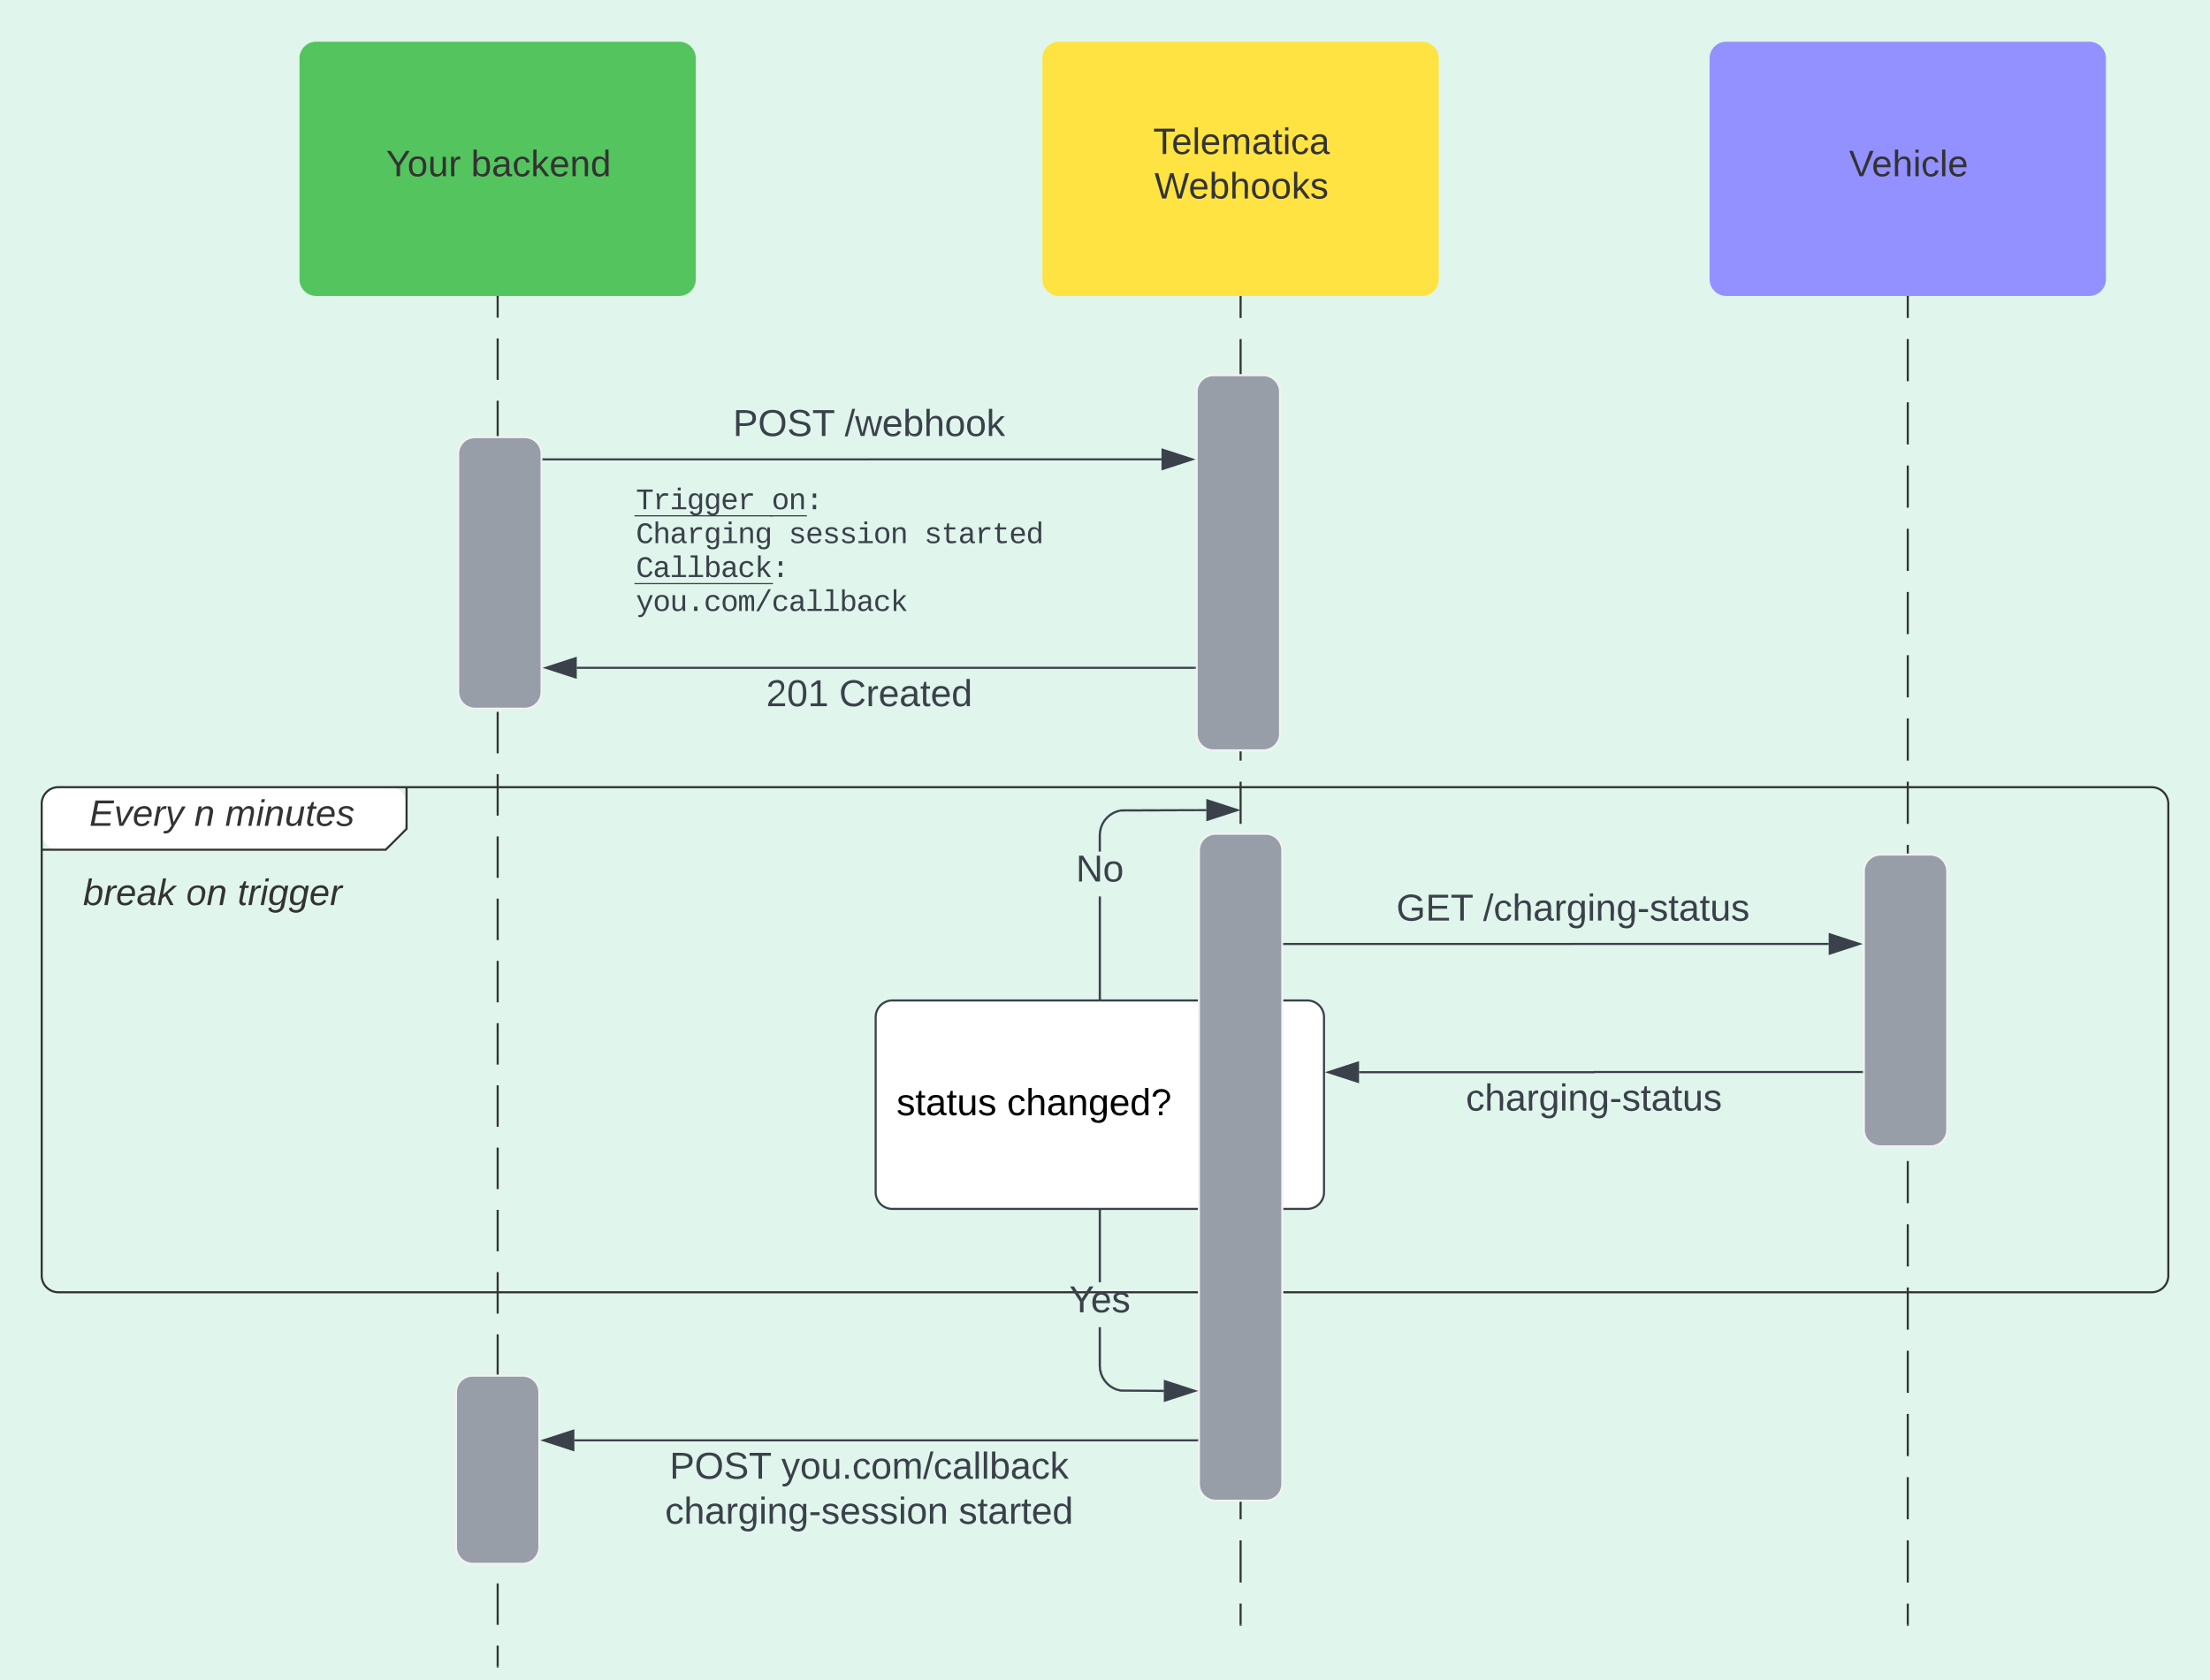 <svg xmlns="http://www.w3.org/2000/svg" xmlns:xlink="http://www.w3.org/1999/xlink" xmlns:lucid="lucid" width="1060" height="806"><g transform="translate(-460 -200)" lucid:page-tab-id="0_0"><path d="M0 0h1760v1360H0z" fill="#e0f5eb"/><path d="M880 688a8 8 0 0 1 8-8h199.04a8 8 0 0 1 8 8v84a8 8 0 0 1-8 8H888a8 8 0 0 1-8-8z" stroke="#3a414a" fill="#fff"/><use xlink:href="#a" transform="matrix(1,0,0,1,880,680) translate(5.01 55.025)"/><use xlink:href="#b" transform="matrix(1,0,0,1,880,680) translate(10.01 55.025)"/><use xlink:href="#c" transform="matrix(1,0,0,1,880,680) translate(63.01 55.025)"/><path d="M480 585.67a8 8 0 0 1 8-8h159a8 8 0 0 1 8 8v4.92a17.07 17.07 0 0 1-5 12.07 17.07 17.07 0 0 1-12.07 5H488a8 8 0 0 1-8-8z" fill="#fff"/><path d="M655 577.67v20l-10 10H480" stroke="#333" fill="none"/><path d="M480 585.67a8 8 0 0 1 8-8h1004a8 8 0 0 1 8 8V812a8 8 0 0 1-8 8H488a8 8 0 0 1-8-8z" stroke="#333" fill="none"/><use xlink:href="#d" transform="matrix(1,0,0,1,488,577.666) translate(14.87 18.556)"/><use xlink:href="#e" transform="matrix(1,0,0,1,488,577.666) translate(65.191 18.556)"/><use xlink:href="#f" transform="matrix(1,0,0,1,488,577.666) translate(80.006 18.556)"/><use xlink:href="#g" transform="matrix(1,0,0,1,492,615.666) translate(7.877 18.556)"/><use xlink:href="#h" transform="matrix(1,0,0,1,492,615.666) translate(57.21 18.556)"/><use xlink:href="#i" transform="matrix(1,0,0,1,492,615.666) translate(81.901 18.556)"/><path d="M698.7 342.45v9.96m0 9.96v19.9m0 9.97v19.9m0 9.96V442m0 9.96v19.9m0 9.97v19.9m0 9.96v19.9m0 9.96v19.9m0 9.96v19.9m0 9.97v19.9m0 9.95v19.9m0 9.97v19.9m0 9.97v19.9m0 9.95v19.9m0 9.97v19.9m0 9.96v19.9m0 9.97v19.9m0 9.97v19.9m0 9.96v19.9m0 9.97v19.9m0 9.96v19.92m0 9.96v19.9m0 9.96v9.96" stroke="#333" fill="none"/><path d="M699.2 342.46h-1v-.5h1z" stroke="#333" stroke-width=".05" fill="#333"/><path d="M698.7 999.5v.5" stroke="#333" fill="none"/><path d="M679.76 417.73a8 8 0 0 1 8-8h24a8 8 0 0 1 8 8V532a8 8 0 0 1-8 8h-24a8 8 0 0 1-8-8z" stroke="#f2f2f2" fill="#979ea8"/><path d="M1055.04 342.45v10.1m0 10.12v20.23m0 10.1v20.23m0 10.12v20.22m0 10.1v20.24m0 10.12v20.22m0 10.1v20.24m0 10.1v20.23m0 10.12v20.23m0 10.1v20.23m0 10.12v20.22m0 10.1v20.24m0 10.1v20.23m0 10.1v20.23m0 10.1v20.23m0 10.1v20.24m0 10.1v20.23m0 10.12v20.22m0 10.1v20.23m0 10.12v20.22m0 10.1v20.24m0 10.1v10.12" stroke="#333" fill="none"/><path d="M1055.54 342.46h-1v-.5h1z" stroke="#333" stroke-width=".05" fill="#333"/><path d="M1055.04 979.5v.5" stroke="#333" fill="none"/><path d="M1035.04 608a8 8 0 0 1 8-8h24a8 8 0 0 1 8 8v304a8 8 0 0 1-8 8h-24a8 8 0 0 1-8-8z" stroke="#f2f2f2" fill="#979ea8"/><path d="M603.65 228a8 8 0 0 1 8-8h174.07a8 8 0 0 1 8 8v106a8 8 0 0 1-8 8H611.65a8 8 0 0 1-8-8z" stroke="#000" stroke-opacity="0" fill="#54c45e"/><use xlink:href="#j" transform="matrix(1,0,0,1,611.65,228) translate(33.525 56.556)"/><use xlink:href="#k" transform="matrix(1,0,0,1,611.65,228) translate(74.315 56.556)"/><path d="M960 228a8 8 0 0 1 8-8h174.08a8 8 0 0 1 8 8v106a8 8 0 0 1-8 8H968a8 8 0 0 1-8-8z" stroke="#000" stroke-opacity="0" fill="#ffe342"/><use xlink:href="#l" transform="matrix(1,0,0,1,968,228) translate(45.13 45.889)"/><use xlink:href="#m" transform="matrix(1,0,0,1,968,228) translate(45.722 67.222)"/><path d="M720.67 420.4h156.16v-.02h140.28" stroke="#3a414a" fill="none"/><path d="M720.68 420.9h-.5v-1h.5z" stroke="#3a414a" stroke-width=".05" fill="#3a414a"/><path d="M1031.87 420.38l-14.27 4.64v-9.27z" stroke="#3a414a" fill="#3a414a"/><use xlink:href="#n" transform="matrix(1,0,0,1,811.549,394.782) translate(0.005 14.4)"/><use xlink:href="#o" transform="matrix(1,0,0,1,811.549,394.782) translate(53.605 14.4)"/><path d="M760 429.54a8 8 0 0 1 8-8h224a8 8 0 0 1 8 8v67.2a8 8 0 0 1-8 8H768a8 8 0 0 1-8-8z" stroke="#000" stroke-opacity="0" fill="#fff" fill-opacity="0"/><use xlink:href="#p" transform="matrix(1,0,0,1,765,426.536) translate(0 17.779)"/><use xlink:href="#q" transform="matrix(1,0,0,1,765,426.536) translate(65.077 17.779)"/><use xlink:href="#r" transform="matrix(1,0,0,1,765,426.536) translate(0 34.046)"/><use xlink:href="#s" transform="matrix(1,0,0,1,765,426.536) translate(73.212 34.046)"/><use xlink:href="#t" transform="matrix(1,0,0,1,765,426.536) translate(138.289 34.046)"/><use xlink:href="#u" transform="matrix(1,0,0,1,765,426.536) translate(0 50.313)"/><use xlink:href="#v" transform="matrix(1,0,0,1,765,426.536) translate(0 66.579)"/><path d="M1033.96 388a8 8 0 0 1 8-8h24a8 8 0 0 1 8 8v164a8 8 0 0 1-8 8h-24a8 8 0 0 1-8-8z" stroke="#f2f2f2" fill="#979ea8"/><path d="M1375.04 342.45v10.1m0 10.12v20.23m0 10.1v20.23m0 10.12v20.22m0 10.1v20.24m0 10.12v20.22m0 10.1v20.24m0 10.1v20.23m0 10.12v20.23m0 10.1v20.23m0 10.12v20.22m0 10.1v20.24m0 10.1v20.23m0 10.1v20.23m0 10.1v20.23m0 10.1v20.24m0 10.1v20.23m0 10.12v20.22m0 10.1v20.23m0 10.12v20.22m0 10.1v20.24m0 10.1v10.12" stroke="#333" fill="none"/><path d="M1375.54 342.46h-1v-.5h1z" stroke="#333" stroke-width=".05" fill="#333"/><path d="M1375.04 979.5v.5" stroke="#333" fill="none"/><path d="M1280 228a8 8 0 0 1 8-8h174.08a8 8 0 0 1 8 8v106a8 8 0 0 1-8 8H1288a8 8 0 0 1-8-8z" stroke="#000" stroke-opacity="0" fill="#9391ff"/><use xlink:href="#w" transform="matrix(1,0,0,1,1288,228) translate(58.907 56.556)"/><path d="M1353.96 618a8 8 0 0 1 8-8h24a8 8 0 0 1 8 8v124a8 8 0 0 1-8 8h-24a8 8 0 0 1-8-8zM678.7 868a8 8 0 0 1 8-8h24a8 8 0 0 1 8 8v74.27a8 8 0 0 1-8 8h-24a8 8 0 0 1-8-8z" stroke="#f2f2f2" fill="#979ea8"/><path d="M1075.95 652.9h138.52v-.02h122.64" stroke="#3a414a" fill="none"/><path d="M1075.97 653.4h-.52v-1h.52z" stroke="#3a414a" stroke-width=".05" fill="#3a414a"/><path d="M1351.87 652.88l-14.26 4.64v-9.27z" stroke="#3a414a" fill="#3a414a"/><use xlink:href="#x" transform="matrix(1,0,0,1,1129.748,627.281) translate(0.005 14.4)"/><use xlink:href="#y" transform="matrix(1,0,0,1,1129.748,627.281) translate(41.605 14.4)"/><path d="M1353.04 714.32h-128.48a.05.05 0 0 0-.05.06.05.05 0 0 1-.05.05h-112.6" stroke="#3a414a" fill="none"/><path d="M1353.54 714.82h-.5v-1h.5z" stroke="#3a414a" stroke-width=".05" fill="#3a414a"/><path d="M1097.1 714.43l14.25-4.64v9.26z" stroke="#3a414a" fill="#3a414a"/><use xlink:href="#z" transform="matrix(1,0,0,1,1163.083,718.429) translate(0.005 14.4)"/><path d="M1034.13 891.04H735.5" stroke="#3a414a" fill="none"/><path d="M1034.63 891.54h-.5v-1h.5z" stroke="#3a414a" stroke-width=".05" fill="#3a414a"/><path d="M720.74 891.04L735 886.4v9.28z" stroke="#3a414a" fill="#3a414a"/><use xlink:href="#n" transform="matrix(1,0,0,1,779,895.041) translate(2.155 14.4)"/><use xlink:href="#A" transform="matrix(1,0,0,1,779,895.041) translate(55.755 14.4)"/><use xlink:href="#B" transform="matrix(1,0,0,1,779,895.041) translate(0.005 36)"/><use xlink:href="#C" transform="matrix(1,0,0,1,779,895.041) translate(140.805 36)"/><path d="M1033.04 520.4h-296.4" stroke="#3a414a" fill="none"/><path d="M1033.54 520.9h-.5v-1h.5z" stroke="#3a414a" stroke-width=".05" fill="#3a414a"/><path d="M721.87 520.4l14.27-4.64v9.27z" stroke="#3a414a" fill="#3a414a"/><g><use xlink:href="#D" transform="matrix(1,0,0,1,827.447,524.397) translate(0.005 14.4)"/><use xlink:href="#E" transform="matrix(1,0,0,1,827.447,524.397) translate(35.005 14.4)"/></g><path d="M988.02 679.05h-1v-48.92h1zm50.64-89.88l-40.96.14-1.73.43-1.67.7-1.54.93-1.37 1.18-1.18 1.37-.95 1.55-.7 1.66-.4 1.77-.15 1.82v7.83h-1v-7.88l.15-1.94.46-1.9.75-1.8 1.02-1.68 1.28-1.5 1.5-1.27 1.66-1.02 1.82-.75 1.92-.47 41.07-.13z" stroke="#3a414a" stroke-width=".05" fill="#3a414a"/><path d="M988.02 679.55h-1v-.5h1z" fill="#3a414a"/><path d="M988.04 679.57H987V679h1.04zm-1-.5v.45h.95v-.46z" stroke="#3a414a" stroke-width=".05" fill="#3a414a"/><path d="M1053.42 588.67l-14.27 4.63v-9.27z" fill="#3a414a"/><path d="M1055.04 588.67l-16.4 5.32v-10.66zm-15.4 3.94l12.16-3.93-12.15-3.95z" stroke="#3a414a" stroke-width=".05" fill="#3a414a"/><g><use xlink:href="#F" transform="matrix(1,0,0,1,976.044,608.533) translate(0.005 14.4)"/></g><path d="M988.02 855.3l.14 1.83.42 1.75.7 1.67.94 1.54 1.17 1.36 1.36 1.17 1.54.95 1.67.7 1.73.4 20.54.15v1l-20.66-.15-1.92-.46-1.82-.75-1.67-1.02-1.5-1.28-1.27-1.5-1.02-1.66-.75-1.8-.46-1.9-.15-1.95V836.8h1zm0-40.1h-1v-34.25h1z" stroke="#3a414a" stroke-width=".05" fill="#3a414a"/><path d="M988.02 780.96h-1v-.5h1z" fill="#3a414a"/><path d="M988.04 781H987v-.57h1.04zm-1-.52v.46h.95v-.46z" stroke="#3a414a" stroke-width=".05" fill="#3a414a"/><path d="M1033 867.33l-14.26 4.64v-9.27z" fill="#3a414a"/><path d="M1034.62 867.33l-16.38 5.32V862zm-15.38 3.95l12.15-3.95-12.16-3.95z" stroke="#3a414a" stroke-width=".05" fill="#3a414a"/><g><use xlink:href="#G" transform="matrix(1,0,0,1,972.844,815.2) translate(0.005 14.4)"/></g><defs><path d="M135-143c-3-34-86-38-87 0 15 53 115 12 119 90S17 21 10-45l28-5c4 36 97 45 98 0-10-56-113-15-118-90-4-57 82-63 122-42 12 7 21 19 24 35" id="H"/><path d="M59-47c-2 24 18 29 38 22v24C64 9 27 4 27-40v-127H5v-23h24l9-43h21v43h35v23H59v120" id="I"/><path d="M141-36C126-15 110 5 73 4 37 3 15-17 15-53c-1-64 63-63 125-63 3-35-9-54-41-54-24 1-41 7-42 31l-33-3c5-37 33-52 76-52 45 0 72 20 72 64v82c-1 20 7 32 28 27v20c-31 9-61-2-59-35zM48-53c0 20 12 33 32 33 41-3 63-29 60-74-43 2-92-5-92 41" id="J"/><path d="M84 4C-5 8 30-112 23-190h32v120c0 31 7 50 39 49 72-2 45-101 50-169h31l1 190h-30c-1-10 1-25-2-33-11 22-28 36-60 37" id="K"/><g id="b"><use transform="matrix(0.05,0,0,0.05,0,0)" xlink:href="#H"/><use transform="matrix(0.05,0,0,0.05,9,0)" xlink:href="#I"/><use transform="matrix(0.05,0,0,0.05,14,0)" xlink:href="#J"/><use transform="matrix(0.05,0,0,0.05,24,0)" xlink:href="#I"/><use transform="matrix(0.05,0,0,0.05,29,0)" xlink:href="#K"/><use transform="matrix(0.05,0,0,0.05,39,0)" xlink:href="#H"/></g><path d="M96-169c-40 0-48 33-48 73s9 75 48 75c24 0 41-14 43-38l32 2c-6 37-31 61-74 61-59 0-76-41-82-99-10-93 101-131 147-64 4 7 5 14 7 22l-32 3c-4-21-16-35-41-35" id="L"/><path d="M106-169C34-169 62-67 57 0H25v-261h32l-1 103c12-21 28-36 61-36 89 0 53 116 60 194h-32v-121c2-32-8-49-39-48" id="M"/><path d="M117-194c89-4 53 116 60 194h-32v-121c0-31-8-49-39-48C34-167 62-67 57 0H25l-1-190h30c1 10-1 24 2 32 11-22 29-35 61-36" id="N"/><path d="M177-190C167-65 218 103 67 71c-23-6-38-20-44-43l32-5c15 47 100 32 89-28v-30C133-14 115 1 83 1 29 1 15-40 15-95c0-56 16-97 71-98 29-1 48 16 59 35 1-10 0-23 2-32h30zM94-22c36 0 50-32 50-73 0-42-14-75-50-75-39 0-46 34-46 75s6 73 46 73" id="O"/><path d="M100-194c63 0 86 42 84 106H49c0 40 14 67 53 68 26 1 43-12 49-29l28 8c-11 28-37 45-77 45C44 4 14-33 15-96c1-61 26-98 85-98zm52 81c6-60-76-77-97-28-3 7-6 17-6 28h103" id="P"/><path d="M85-194c31 0 48 13 60 33l-1-100h32l1 261h-30c-2-10 0-23-3-31C134-8 116 4 85 4 32 4 16-35 15-94c0-66 23-100 70-100zm9 24c-40 0-46 34-46 75 0 40 6 74 45 74 42 0 51-32 51-76 0-42-9-74-50-73" id="Q"/><path d="M103-251c84 0 111 97 45 133-19 10-37 24-39 52H78c0-63 77-55 77-114 0-30-21-42-52-43-32 0-53 17-56 46l-32-2c7-45 34-72 88-72zM77 0v-35h34V0H77" id="R"/><g id="c"><use transform="matrix(0.05,0,0,0.05,0,0)" xlink:href="#L"/><use transform="matrix(0.05,0,0,0.05,9,0)" xlink:href="#M"/><use transform="matrix(0.05,0,0,0.05,19,0)" xlink:href="#J"/><use transform="matrix(0.05,0,0,0.05,29,0)" xlink:href="#N"/><use transform="matrix(0.05,0,0,0.05,39,0)" xlink:href="#O"/><use transform="matrix(0.05,0,0,0.05,49,0)" xlink:href="#P"/><use transform="matrix(0.05,0,0,0.05,59,0)" xlink:href="#Q"/><use transform="matrix(0.05,0,0,0.05,69,0)" xlink:href="#R"/></g><path fill="#333" d="M11 0l48-248h184l-5 28H87l-15 79h140l-5 27H67L50-27h158l-5 27H11" id="S"/><path fill="#333" d="M89 0H52L20-190h33L74-25l89-165h34" id="T"/><path fill="#333" d="M111-194c62-3 86 47 72 106H45c-7 38 6 69 45 68 27-1 43-14 53-32l24 11C152-15 129 4 87 4 38 3 12-23 12-71c0-70 32-119 99-123zm44 81c14-66-71-72-95-28-4 8-8 17-11 28h106" id="U"/><path fill="#333" d="M66-151c12-25 30-51 66-40l-6 26C45-176 58-65 38 0H6l36-190h30" id="V"/><path fill="#333" d="M198-190L69 30C53 58 25 83-20 72c4-11-1-27 19-22 33-1 43-29 59-52L20-190h32L79-34l84-156h35" id="W"/><g id="d"><use transform="matrix(0.049,0,0,0.049,0,0)" xlink:href="#S"/><use transform="matrix(0.049,0,0,0.049,11.852,0)" xlink:href="#T"/><use transform="matrix(0.049,0,0,0.049,20.741,0)" xlink:href="#U"/><use transform="matrix(0.049,0,0,0.049,30.617,0)" xlink:href="#V"/><use transform="matrix(0.049,0,0,0.049,36.494,0)" xlink:href="#W"/></g><path fill="#333" d="M67-158c22-48 132-52 116 29L158 0h-32l25-140c3-38-53-32-70-12C52-117 51-52 38 0H6l36-190h30" id="X"/><use transform="matrix(0.049,0,0,0.049,0,0)" xlink:href="#X" id="e"/><path fill="#333" d="M248-111c6-24 9-61-24-58-72 9-57 108-77 169h-31l26-142c3-37-50-30-64-10C52-115 50-51 37 0H6l36-190h30c-1 10-6 24-4 32 13-43 101-52 105 5 13-22 29-41 61-41 90 0 28 129 23 194h-31" id="Y"/><path fill="#333" d="M50-231l6-30h32l-6 30H50zM6 0l37-190h31L37 0H6" id="Z"/><path fill="#333" d="M67 3c-93-2-31-127-26-193h32L48-50c-3 39 53 32 70 12 30-34 30-101 43-152h32L157 0h-30c1-10 6-24 4-33-14 20-29 37-64 36" id="aa"/><path fill="#333" d="M51-54c-9 22 5 41 31 30L79-1C43 14 10-4 19-52l22-115H19l5-23h22l19-43h21l-9 43h35l-4 23H73" id="ab"/><path fill="#333" d="M55-144c13 50 104 24 104 88C159 21 15 23 1-39l26-10c6 40 102 42 102-4-13-50-104-23-104-87 0-71 143-71 148-8l-29 4c-5-35-85-37-89 0" id="ac"/><g id="f"><use transform="matrix(0.049,0,0,0.049,0,0)" xlink:href="#Y"/><use transform="matrix(0.049,0,0,0.049,14.765,0)" xlink:href="#Z"/><use transform="matrix(0.049,0,0,0.049,18.667,0)" xlink:href="#X"/><use transform="matrix(0.049,0,0,0.049,28.543,0)" xlink:href="#aa"/><use transform="matrix(0.049,0,0,0.049,38.42,0)" xlink:href="#ab"/><use transform="matrix(0.049,0,0,0.049,43.358,0)" xlink:href="#U"/><use transform="matrix(0.049,0,0,0.049,53.235,0)" xlink:href="#ac"/></g><path fill="#333" d="M68-162c25-46 127-43 121 31C183-60 169 1 98 4 69 5 53-11 43-31L36 0H5l52-261h31zm88 36c2-27-9-43-34-43-55 0-70 51-70 103 0 29 15 45 43 46 52 0 58-58 61-106" id="ad"/><path fill="#333" d="M165-48c-4 18 1 34 23 27l-3 20c-29 8-62 0-52-35h-2C116-14 99 4 63 4 30 4 8-16 8-49c0-68 71-67 138-67 10-26 0-56-31-54-26 1-42 9-47 31l-32-5c8-67 160-71 144 15-5 28-9 54-15 81zM42-50c3 52 80 24 89-6 7-12 7-24 11-38-47 1-103-4-100 44" id="ae"/><path fill="#333" d="M127 0L80-88 50-66 37 0H6l51-261h31L57-100l99-90h39l-93 82L161 0h-34" id="af"/><g id="g"><use transform="matrix(0.049,0,0,0.049,0,0)" xlink:href="#ad"/><use transform="matrix(0.049,0,0,0.049,9.877,0)" xlink:href="#V"/><use transform="matrix(0.049,0,0,0.049,15.753,0)" xlink:href="#U"/><use transform="matrix(0.049,0,0,0.049,25.63,0)" xlink:href="#ae"/><use transform="matrix(0.049,0,0,0.049,35.506,0)" xlink:href="#af"/></g><path fill="#333" d="M30-147c31-64 166-65 159 27C183-49 158 1 86 4 9 8 1-88 30-147zM88-20c53 0 68-48 68-100 0-31-11-51-44-50-52 1-68 46-68 97 0 32 13 53 44 53" id="ag"/><g id="h"><use transform="matrix(0.049,0,0,0.049,0,0)" xlink:href="#ag"/><use transform="matrix(0.049,0,0,0.049,9.877,0)" xlink:href="#X"/></g><path fill="#333" d="M103-194c29 0 47 14 56 36 2-11 5-23 8-32h30L160-5C157 61 82 97 21 62 9 55 4 45 1 30l28-7c7 42 83 31 92-3 4-16 9-38 13-55-13 20-29 36-62 36-40 0-60-25-60-64 0-71 23-131 91-131zm4 24c-53 0-58 54-61 104-2 27 10 44 36 44 49 0 65-50 67-102 1-29-15-46-42-46" id="ah"/><g id="i"><use transform="matrix(0.049,0,0,0.049,0,0)" xlink:href="#ab"/><use transform="matrix(0.049,0,0,0.049,4.938,0)" xlink:href="#V"/><use transform="matrix(0.049,0,0,0.049,10.815,0)" xlink:href="#Z"/><use transform="matrix(0.049,0,0,0.049,14.716,0)" xlink:href="#ah"/><use transform="matrix(0.049,0,0,0.049,24.593,0)" xlink:href="#ah"/><use transform="matrix(0.049,0,0,0.049,34.469,0)" xlink:href="#U"/><use transform="matrix(0.049,0,0,0.049,44.346,0)" xlink:href="#V"/></g><path fill="#333" d="M137-103V0h-34v-103L8-248h37l75 118 75-118h37" id="ai"/><path fill="#333" d="M100-194c62-1 85 37 85 99 1 63-27 99-86 99S16-35 15-95c0-66 28-99 85-99zM99-20c44 1 53-31 53-75 0-43-8-75-51-75s-53 32-53 75 10 74 51 75" id="aj"/><path fill="#333" d="M84 4C-5 8 30-112 23-190h32v120c0 31 7 50 39 49 72-2 45-101 50-169h31l1 190h-30c-1-10 1-25-2-33-11 22-28 36-60 37" id="ak"/><path fill="#333" d="M114-163C36-179 61-72 57 0H25l-1-190h30c1 12-1 29 2 39 6-27 23-49 58-41v29" id="al"/><g id="j"><use transform="matrix(0.049,0,0,0.049,0,0)" xlink:href="#ai"/><use transform="matrix(0.049,0,0,0.049,10.222,0)" xlink:href="#aj"/><use transform="matrix(0.049,0,0,0.049,20.099,0)" xlink:href="#ak"/><use transform="matrix(0.049,0,0,0.049,29.975,0)" xlink:href="#al"/></g><path fill="#333" d="M115-194c53 0 69 39 70 98 0 66-23 100-70 100C84 3 66-7 56-30L54 0H23l1-261h32v101c10-23 28-34 59-34zm-8 174c40 0 45-34 45-75 0-40-5-75-45-74-42 0-51 32-51 76 0 43 10 73 51 73" id="am"/><path fill="#333" d="M141-36C126-15 110 5 73 4 37 3 15-17 15-53c-1-64 63-63 125-63 3-35-9-54-41-54-24 1-41 7-42 31l-33-3c5-37 33-52 76-52 45 0 72 20 72 64v82c-1 20 7 32 28 27v20c-31 9-61-2-59-35zM48-53c0 20 12 33 32 33 41-3 63-29 60-74-43 2-92-5-92 41" id="an"/><path fill="#333" d="M96-169c-40 0-48 33-48 73s9 75 48 75c24 0 41-14 43-38l32 2c-6 37-31 61-74 61-59 0-76-41-82-99-10-93 101-131 147-64 4 7 5 14 7 22l-32 3c-4-21-16-35-41-35" id="ao"/><path fill="#333" d="M143 0L79-87 56-68V0H24v-261h32v163l83-92h37l-77 82L181 0h-38" id="ap"/><path fill="#333" d="M100-194c63 0 86 42 84 106H49c0 40 14 67 53 68 26 1 43-12 49-29l28 8c-11 28-37 45-77 45C44 4 14-33 15-96c1-61 26-98 85-98zm52 81c6-60-76-77-97-28-3 7-6 17-6 28h103" id="aq"/><path fill="#333" d="M117-194c89-4 53 116 60 194h-32v-121c0-31-8-49-39-48C34-167 62-67 57 0H25l-1-190h30c1 10-1 24 2 32 11-22 29-35 61-36" id="ar"/><path fill="#333" d="M85-194c31 0 48 13 60 33l-1-100h32l1 261h-30c-2-10 0-23-3-31C134-8 116 4 85 4 32 4 16-35 15-94c0-66 23-100 70-100zm9 24c-40 0-46 34-46 75 0 40 6 74 45 74 42 0 51-32 51-76 0-42-9-74-50-73" id="as"/><g id="k"><use transform="matrix(0.049,0,0,0.049,0,0)" xlink:href="#am"/><use transform="matrix(0.049,0,0,0.049,9.877,0)" xlink:href="#an"/><use transform="matrix(0.049,0,0,0.049,19.753,0)" xlink:href="#ao"/><use transform="matrix(0.049,0,0,0.049,28.642,0)" xlink:href="#ap"/><use transform="matrix(0.049,0,0,0.049,37.531,0)" xlink:href="#aq"/><use transform="matrix(0.049,0,0,0.049,47.407,0)" xlink:href="#ar"/><use transform="matrix(0.049,0,0,0.049,57.284,0)" xlink:href="#as"/></g><path fill="#333" d="M127-220V0H93v-220H8v-28h204v28h-85" id="at"/><path fill="#333" d="M24 0v-261h32V0H24" id="au"/><path fill="#333" d="M210-169c-67 3-38 105-44 169h-31v-121c0-29-5-50-35-48C34-165 62-65 56 0H25l-1-190h30c1 10-1 24 2 32 10-44 99-50 107 0 11-21 27-35 58-36 85-2 47 119 55 194h-31v-121c0-29-5-49-35-48" id="av"/><path fill="#333" d="M59-47c-2 24 18 29 38 22v24C64 9 27 4 27-40v-127H5v-23h24l9-43h21v43h35v23H59v120" id="aw"/><path fill="#333" d="M24-231v-30h32v30H24zM24 0v-190h32V0H24" id="ax"/><g id="l"><use transform="matrix(0.049,0,0,0.049,0,0)" xlink:href="#at"/><use transform="matrix(0.049,0,0,0.049,8.84,0)" xlink:href="#aq"/><use transform="matrix(0.049,0,0,0.049,18.716,0)" xlink:href="#au"/><use transform="matrix(0.049,0,0,0.049,22.617,0)" xlink:href="#aq"/><use transform="matrix(0.049,0,0,0.049,32.494,0)" xlink:href="#av"/><use transform="matrix(0.049,0,0,0.049,47.259,0)" xlink:href="#an"/><use transform="matrix(0.049,0,0,0.049,57.136,0)" xlink:href="#aw"/><use transform="matrix(0.049,0,0,0.049,62.074,0)" xlink:href="#ax"/><use transform="matrix(0.049,0,0,0.049,65.975,0)" xlink:href="#ao"/><use transform="matrix(0.049,0,0,0.049,74.864,0)" xlink:href="#an"/></g><path fill="#333" d="M266 0h-40l-56-210L115 0H75L2-248h35L96-30l15-64 43-154h32l59 218 59-218h35" id="ay"/><path fill="#333" d="M106-169C34-169 62-67 57 0H25v-261h32l-1 103c12-21 28-36 61-36 89 0 53 116 60 194h-32v-121c2-32-8-49-39-48" id="az"/><path fill="#333" d="M135-143c-3-34-86-38-87 0 15 53 115 12 119 90S17 21 10-45l28-5c4 36 97 45 98 0-10-56-113-15-118-90-4-57 82-63 122-42 12 7 21 19 24 35" id="aA"/><g id="m"><use transform="matrix(0.049,0,0,0.049,0,0)" xlink:href="#ay"/><use transform="matrix(0.049,0,0,0.049,16.395,0)" xlink:href="#aq"/><use transform="matrix(0.049,0,0,0.049,26.272,0)" xlink:href="#am"/><use transform="matrix(0.049,0,0,0.049,36.148,0)" xlink:href="#az"/><use transform="matrix(0.049,0,0,0.049,46.025,0)" xlink:href="#aj"/><use transform="matrix(0.049,0,0,0.049,55.901,0)" xlink:href="#aj"/><use transform="matrix(0.049,0,0,0.049,65.778,0)" xlink:href="#ap"/><use transform="matrix(0.049,0,0,0.049,74.667,0)" xlink:href="#aA"/></g><path fill="#3a414a" d="M30-248c87 1 191-15 191 75 0 78-77 80-158 76V0H30v-248zm33 125c57 0 124 11 124-50 0-59-68-47-124-48v98" id="aB"/><path fill="#3a414a" d="M140-251c81 0 123 46 123 126C263-46 219 4 140 4 59 4 17-45 17-125s42-126 123-126zm0 227c63 0 89-41 89-101s-29-99-89-99c-61 0-89 39-89 99S79-25 140-24" id="aC"/><path fill="#3a414a" d="M185-189c-5-48-123-54-124 2 14 75 158 14 163 119 3 78-121 87-175 55-17-10-28-26-33-46l33-7c5 56 141 63 141-1 0-78-155-14-162-118-5-82 145-84 179-34 5 7 8 16 11 25" id="aD"/><path fill="#3a414a" d="M127-220V0H93v-220H8v-28h204v28h-85" id="aE"/><g id="n"><use transform="matrix(0.05,0,0,0.05,0,0)" xlink:href="#aB"/><use transform="matrix(0.05,0,0,0.05,12,0)" xlink:href="#aC"/><use transform="matrix(0.05,0,0,0.05,26,0)" xlink:href="#aD"/><use transform="matrix(0.05,0,0,0.05,38,0)" xlink:href="#aE"/></g><path fill="#3a414a" d="M0 4l72-265h28L28 4H0" id="aF"/><path fill="#3a414a" d="M206 0h-36l-40-164L89 0H53L-1-190h32L70-26l43-164h34l41 164 42-164h31" id="aG"/><path fill="#3a414a" d="M100-194c63 0 86 42 84 106H49c0 40 14 67 53 68 26 1 43-12 49-29l28 8c-11 28-37 45-77 45C44 4 14-33 15-96c1-61 26-98 85-98zm52 81c6-60-76-77-97-28-3 7-6 17-6 28h103" id="aH"/><path fill="#3a414a" d="M115-194c53 0 69 39 70 98 0 66-23 100-70 100C84 3 66-7 56-30L54 0H23l1-261h32v101c10-23 28-34 59-34zm-8 174c40 0 45-34 45-75 0-40-5-75-45-74-42 0-51 32-51 76 0 43 10 73 51 73" id="aI"/><path fill="#3a414a" d="M106-169C34-169 62-67 57 0H25v-261h32l-1 103c12-21 28-36 61-36 89 0 53 116 60 194h-32v-121c2-32-8-49-39-48" id="aJ"/><path fill="#3a414a" d="M100-194c62-1 85 37 85 99 1 63-27 99-86 99S16-35 15-95c0-66 28-99 85-99zM99-20c44 1 53-31 53-75 0-43-8-75-51-75s-53 32-53 75 10 74 51 75" id="aK"/><path fill="#3a414a" d="M143 0L79-87 56-68V0H24v-261h32v163l83-92h37l-77 82L181 0h-38" id="aL"/><g id="o"><use transform="matrix(0.05,0,0,0.05,0,0)" xlink:href="#aF"/><use transform="matrix(0.05,0,0,0.05,5,0)" xlink:href="#aG"/><use transform="matrix(0.05,0,0,0.05,17.95,0)" xlink:href="#aH"/><use transform="matrix(0.05,0,0,0.05,27.95,0)" xlink:href="#aI"/><use transform="matrix(0.05,0,0,0.05,37.95,0)" xlink:href="#aJ"/><use transform="matrix(0.05,0,0,0.05,47.95,0)" xlink:href="#aK"/><use transform="matrix(0.05,0,0,0.05,57.95,0)" xlink:href="#aK"/><use transform="matrix(0.05,0,0,0.05,67.95,0)" xlink:href="#aL"/></g><path fill="#3a414a" d="M709-1193V0H519v-1193H76v-156h1076v156H709" id="aM"/><path fill="#3a414a" d="M839-1102c70 0 148 7 206 17v167c-112-18-268-36-363 15-129 69-208 203-208 395V0H294c-10-367 32-789-52-1082h171c21 75 41 161 48 250h5c67-152 152-270 373-270" id="aN"/><path fill="#3a414a" d="M745-142h380V0H143v-142h422v-798H246v-142h499v940zM545-1292v-192h200v192H545" id="aO"/><path fill="#3a414a" d="M1048-32c-2 300-135 456-433 456-222-1-358-88-400-267l184-25c22 99 100 157 222 156 184-2 248-125 248-315 0-64 3-133-2-194C807-100 706-13 524-12c-306 0-381-228-381-537 0-318 85-550 400-550 164 0 271 83 325 202h3c1-60 3-134 12-185h171c-13 339-4 702-6 1050zM585-145c210-8 284-178 284-406 0-192-52-331-177-392-33-16-69-22-104-22-223 2-259 184-259 414 0 229 31 415 256 406" id="aP"/><path fill="#3a414a" d="M617-1102c355 0 481 238 477 599H322c5 222 84 388 301 388 144 0 244-59 284-166l158 45C1002-72 854 20 623 20c-342 0-490-220-490-568 0-346 151-554 484-554zm291 461c-18-192-90-328-289-328-194 0-287 128-295 328h584" id="aQ"/><g id="p"><use transform="matrix(0.007,0,0,0.007,0,0)" xlink:href="#aM"/><use transform="matrix(0.007,0,0,0.007,8.135,0)" xlink:href="#aN"/><use transform="matrix(0.007,0,0,0.007,16.269,0)" xlink:href="#aO"/><use transform="matrix(0.007,0,0,0.007,24.404,0)" xlink:href="#aP"/><use transform="matrix(0.007,0,0,0.007,32.539,0)" xlink:href="#aP"/><use transform="matrix(0.007,0,0,0.007,40.673,0)" xlink:href="#aQ"/><use transform="matrix(0.007,0,0,0.007,48.808,0)" xlink:href="#aN"/><path fill="#3a414a" d="M-.68 2.88h66.43v.56H-.68z"/></g><path fill="#3a414a" d="M615-1102c343 0 484 203 482 560-1 347-147 562-488 562-336 0-475-219-479-562-4-349 156-560 485-560zm-8 989c240 0 301-180 301-429 0-245-55-427-290-427-236 0-299 181-299 427 0 243 61 429 288 429" id="aR"/><path fill="#3a414a" d="M706-1102c241 0 344 136 343 381V0H868v-695c1-168-57-273-220-268-190 6-283 138-283 336V0H185c-3-360 6-732-6-1082h170c4 54 7 126 8 185h3c63-121 164-204 346-205" id="aS"/><path fill="#3a414a" d="M496 0v-299h235V0H496zm0-783v-299h235v299H496" id="aT"/><g id="q"><use transform="matrix(0.007,0,0,0.007,0,0)" xlink:href="#aR"/><use transform="matrix(0.007,0,0,0.007,8.135,0)" xlink:href="#aS"/><path fill="#3a414a" d="M-.68 2.88h17.62v.56H-.68z"/><use transform="matrix(0.007,0,0,0.007,16.269,0)" xlink:href="#aT"/></g><path fill="#3a414a" d="M650-1214c-281 0-336 244-336 533 0 295 60 546 347 546 188 0 263-142 322-282l159 65C1058-155 935 20 659 20c-401 0-546-295-546-701 0-407 135-689 536-689 264 0 391 146 466 335l-168 65c-47-129-127-244-297-244" id="aU"/><path fill="#3a414a" d="M648-963c-190 6-283 138-283 336V0H185v-1484h181c-2 197 6 404-9 587h3c62-120 159-205 339-205 242 0 351 135 350 381V0H868v-695c1-168-57-273-220-268" id="aV"/><path fill="#3a414a" d="M1000-272c3 95 12 159 101 161 21 0 41-3 59-7V-6c-44 10-86 16-139 16-141 2-191-84-197-217h-6C748-76 648 20 446 20c-207 0-318-120-318-322 0-266 194-348 454-354l236-4c12-191-40-305-222-305-140 0-220 47-232 172l-188-17c33-204 181-292 423-292 255 0 401 118 401 364v466zm-683-27c0 109 63 184 175 182 166-3 259-96 306-217 24-65 20-120 20-200-232 7-501-28-501 235" id="aW"/><g id="r"><use transform="matrix(0.007,0,0,0.007,0,0)" xlink:href="#aU"/><use transform="matrix(0.007,0,0,0.007,8.135,0)" xlink:href="#aV"/><use transform="matrix(0.007,0,0,0.007,16.269,0)" xlink:href="#aW"/><use transform="matrix(0.007,0,0,0.007,24.404,0)" xlink:href="#aN"/><use transform="matrix(0.007,0,0,0.007,32.539,0)" xlink:href="#aP"/><use transform="matrix(0.007,0,0,0.007,40.673,0)" xlink:href="#aO"/><use transform="matrix(0.007,0,0,0.007,48.808,0)" xlink:href="#aS"/><use transform="matrix(0.007,0,0,0.007,56.943,0)" xlink:href="#aP"/></g><path fill="#3a414a" d="M873-819c-18-114-119-146-250-146-163 0-245 50-245 151 0 151 170 148 294 185 182 54 388 94 388 320 0 240-189 325-439 329-245 4-410-69-454-268l159-31c24 133 136 168 295 165 144-2 270-31 270-171 0-164-195-160-331-202-167-52-350-87-350-299 0-218 173-315 413-313 220 2 373 77 412 260" id="aX"/><g id="s"><use transform="matrix(0.007,0,0,0.007,0,0)" xlink:href="#aX"/><use transform="matrix(0.007,0,0,0.007,8.135,0)" xlink:href="#aQ"/><use transform="matrix(0.007,0,0,0.007,16.269,0)" xlink:href="#aX"/><use transform="matrix(0.007,0,0,0.007,24.404,0)" xlink:href="#aX"/><use transform="matrix(0.007,0,0,0.007,32.539,0)" xlink:href="#aO"/><use transform="matrix(0.007,0,0,0.007,40.673,0)" xlink:href="#aR"/><use transform="matrix(0.007,0,0,0.007,48.808,0)" xlink:href="#aS"/></g><path fill="#3a414a" d="M682 16c-209 0-323-80-324-285v-671H190v-142h170l58-282h120v282h432v142H538v652c2 114 60 155 182 155 106 0 209-16 297-34v137C921-4 806 16 682 16" id="aY"/><path fill="#3a414a" d="M865-914c-3-187-2-380-2-570h180v1261c0 76 1 155 6 223H877c-8-49-9-116-10-174h-5C801-44 708 26 530 26c-135 0-234-46-297-139s-95-232-95-419c0-377 131-566 392-566 176 0 271 63 335 184zm-286-51c-222 0-255 197-255 427 0 229 31 425 253 425 237 0 286-195 286-441 0-238-52-411-284-411" id="aZ"/><g id="t"><use transform="matrix(0.007,0,0,0.007,0,0)" xlink:href="#aX"/><use transform="matrix(0.007,0,0,0.007,8.135,0)" xlink:href="#aY"/><use transform="matrix(0.007,0,0,0.007,16.269,0)" xlink:href="#aW"/><use transform="matrix(0.007,0,0,0.007,24.404,0)" xlink:href="#aN"/><use transform="matrix(0.007,0,0,0.007,32.539,0)" xlink:href="#aY"/><use transform="matrix(0.007,0,0,0.007,40.673,0)" xlink:href="#aQ"/><use transform="matrix(0.007,0,0,0.007,48.808,0)" xlink:href="#aZ"/></g><path fill="#3a414a" d="M736-142h380V0H134v-142h422v-1200H267v-142h469v1342" id="ba"/><path fill="#3a414a" d="M365-904c58-129 161-200 334-200 130 0 228 46 293 138s98 233 98 420c0 189-34 331-102 425S824 20 698 20c-170 0-275-64-336-184 0 55-3 116-9 164H179c5-68 6-147 6-223v-1261h180c-2 193 4 394-4 580h4zm283 791c221 0 256-197 256-427 0-229-34-425-254-425-236 0-285 195-285 441 0 237 53 411 283 411" id="bb"/><path fill="#3a414a" d="M631 20c-350 0-501-215-501-562 0-355 162-560 502-560 250 0 399 118 446 323l-192 14c-23-124-109-196-262-196-242 0-305 171-305 415 1 245 61 427 304 427 151 0 248-77 267-215l190 12C1039-107 883 20 631 20" id="bc"/><path fill="#3a414a" d="M914 0L548-499l-132 98V0H236v-1484h180v927l475-525h211L663-617 1125 0H914" id="bd"/><g id="u"><use transform="matrix(0.007,0,0,0.007,0,0)" xlink:href="#aU"/><use transform="matrix(0.007,0,0,0.007,8.135,0)" xlink:href="#aW"/><use transform="matrix(0.007,0,0,0.007,16.269,0)" xlink:href="#ba"/><use transform="matrix(0.007,0,0,0.007,24.404,0)" xlink:href="#ba"/><use transform="matrix(0.007,0,0,0.007,32.539,0)" xlink:href="#bb"/><use transform="matrix(0.007,0,0,0.007,40.673,0)" xlink:href="#aW"/><use transform="matrix(0.007,0,0,0.007,48.808,0)" xlink:href="#bc"/><use transform="matrix(0.007,0,0,0.007,56.943,0)" xlink:href="#bd"/><path fill="#3a414a" d="M-.68 2.88h66.43v.56H-.68z"/><use transform="matrix(0.007,0,0,0.007,65.077,0)" xlink:href="#aT"/></g><path fill="#3a414a" d="M168 279c222 39 310-114 368-290L66-1082h192c120 299 249 590 362 896 115-301 235-597 351-896h190L705 0c-65 164-130 320-275 396-67 36-177 35-262 18V279" id="be"/><path fill="#3a414a" d="M528 20c-247 0-343-132-343-381v-721h180v686c-4 177 45 284 224 277 194-8 279-136 279-336v-627h181c3 360-6 732 6 1082H885c-4-54-7-126-8-185h-3C809-64 714 20 528 20" id="bf"/><path fill="#3a414a" d="M496 0v-299h235V0H496" id="bg"/><path fill="#3a414a" d="M904-1102c199 0 220 177 220 381V0H956v-686c-3-114 0-215-60-264-70-33-125-4-158 71-26 56-39 140-39 252V0H531v-686c-3-114-1-215-61-264-78-41-136 24-157 84-24 69-39 159-39 259V0H105c-3-360 6-732-6-1082h149c6 50 3 123 8 175 36-100 83-195 216-195 135 0 166 79 196 196 42-105 93-196 236-196" id="bh"/><path fill="#3a414a" d="M114 20l821-1504h178L296 20H114" id="bi"/><g id="v"><use transform="matrix(0.007,0,0,0.007,0,0)" xlink:href="#be"/><use transform="matrix(0.007,0,0,0.007,8.135,0)" xlink:href="#aR"/><use transform="matrix(0.007,0,0,0.007,16.269,0)" xlink:href="#bf"/><use transform="matrix(0.007,0,0,0.007,24.404,0)" xlink:href="#bg"/><use transform="matrix(0.007,0,0,0.007,32.539,0)" xlink:href="#bc"/><use transform="matrix(0.007,0,0,0.007,40.673,0)" xlink:href="#aR"/><use transform="matrix(0.007,0,0,0.007,48.808,0)" xlink:href="#bh"/><use transform="matrix(0.007,0,0,0.007,56.943,0)" xlink:href="#bi"/><use transform="matrix(0.007,0,0,0.007,65.077,0)" xlink:href="#bc"/><use transform="matrix(0.007,0,0,0.007,73.212,0)" xlink:href="#aW"/><use transform="matrix(0.007,0,0,0.007,81.347,0)" xlink:href="#ba"/><use transform="matrix(0.007,0,0,0.007,89.481,0)" xlink:href="#ba"/><use transform="matrix(0.007,0,0,0.007,97.616,0)" xlink:href="#bb"/><use transform="matrix(0.007,0,0,0.007,105.751,0)" xlink:href="#aW"/><use transform="matrix(0.007,0,0,0.007,113.885,0)" xlink:href="#bc"/><use transform="matrix(0.007,0,0,0.007,122.02,0)" xlink:href="#bd"/></g><path fill="#333" d="M137 0h-34L2-248h35l83 218 83-218h36" id="bj"/><g id="w"><use transform="matrix(0.049,0,0,0.049,0,0)" xlink:href="#bj"/><use transform="matrix(0.049,0,0,0.049,10.864,0)" xlink:href="#aq"/><use transform="matrix(0.049,0,0,0.049,20.741,0)" xlink:href="#az"/><use transform="matrix(0.049,0,0,0.049,30.617,0)" xlink:href="#ax"/><use transform="matrix(0.049,0,0,0.049,34.519,0)" xlink:href="#ao"/><use transform="matrix(0.049,0,0,0.049,43.407,0)" xlink:href="#au"/><use transform="matrix(0.049,0,0,0.049,47.309,0)" xlink:href="#aq"/></g><path fill="#3a414a" d="M143 4C61 4 22-44 18-125c-5-107 100-154 193-111 17 8 29 25 37 43l-32 9c-13-25-37-40-76-40-61 0-88 39-88 99 0 61 29 100 91 101 35 0 62-11 79-27v-45h-74v-28h105v86C228-13 192 4 143 4" id="bk"/><path fill="#3a414a" d="M30 0v-248h187v28H63v79h144v27H63v87h162V0H30" id="bl"/><g id="x"><use transform="matrix(0.05,0,0,0.05,0,0)" xlink:href="#bk"/><use transform="matrix(0.05,0,0,0.05,14,0)" xlink:href="#bl"/><use transform="matrix(0.05,0,0,0.05,26,0)" xlink:href="#aE"/></g><path fill="#3a414a" d="M96-169c-40 0-48 33-48 73s9 75 48 75c24 0 41-14 43-38l32 2c-6 37-31 61-74 61-59 0-76-41-82-99-10-93 101-131 147-64 4 7 5 14 7 22l-32 3c-4-21-16-35-41-35" id="bm"/><path fill="#3a414a" d="M141-36C126-15 110 5 73 4 37 3 15-17 15-53c-1-64 63-63 125-63 3-35-9-54-41-54-24 1-41 7-42 31l-33-3c5-37 33-52 76-52 45 0 72 20 72 64v82c-1 20 7 32 28 27v20c-31 9-61-2-59-35zM48-53c0 20 12 33 32 33 41-3 63-29 60-74-43 2-92-5-92 41" id="bn"/><path fill="#3a414a" d="M114-163C36-179 61-72 57 0H25l-1-190h30c1 12-1 29 2 39 6-27 23-49 58-41v29" id="bo"/><path fill="#3a414a" d="M177-190C167-65 218 103 67 71c-23-6-38-20-44-43l32-5c15 47 100 32 89-28v-30C133-14 115 1 83 1 29 1 15-40 15-95c0-56 16-97 71-98 29-1 48 16 59 35 1-10 0-23 2-32h30zM94-22c36 0 50-32 50-73 0-42-14-75-50-75-39 0-46 34-46 75s6 73 46 73" id="bp"/><path fill="#3a414a" d="M24-231v-30h32v30H24zM24 0v-190h32V0H24" id="bq"/><path fill="#3a414a" d="M117-194c89-4 53 116 60 194h-32v-121c0-31-8-49-39-48C34-167 62-67 57 0H25l-1-190h30c1 10-1 24 2 32 11-22 29-35 61-36" id="br"/><path fill="#3a414a" d="M16-82v-28h88v28H16" id="bs"/><path fill="#3a414a" d="M135-143c-3-34-86-38-87 0 15 53 115 12 119 90S17 21 10-45l28-5c4 36 97 45 98 0-10-56-113-15-118-90-4-57 82-63 122-42 12 7 21 19 24 35" id="bt"/><path fill="#3a414a" d="M59-47c-2 24 18 29 38 22v24C64 9 27 4 27-40v-127H5v-23h24l9-43h21v43h35v23H59v120" id="bu"/><path fill="#3a414a" d="M84 4C-5 8 30-112 23-190h32v120c0 31 7 50 39 49 72-2 45-101 50-169h31l1 190h-30c-1-10 1-25-2-33-11 22-28 36-60 37" id="bv"/><g id="y"><use transform="matrix(0.05,0,0,0.05,0,0)" xlink:href="#aF"/><use transform="matrix(0.05,0,0,0.05,5,0)" xlink:href="#bm"/><use transform="matrix(0.05,0,0,0.05,14,0)" xlink:href="#aJ"/><use transform="matrix(0.05,0,0,0.05,24,0)" xlink:href="#bn"/><use transform="matrix(0.05,0,0,0.05,34,0)" xlink:href="#bo"/><use transform="matrix(0.05,0,0,0.05,39.95,0)" xlink:href="#bp"/><use transform="matrix(0.05,0,0,0.05,49.95,0)" xlink:href="#bq"/><use transform="matrix(0.05,0,0,0.05,53.9,0)" xlink:href="#br"/><use transform="matrix(0.05,0,0,0.05,63.9,0)" xlink:href="#bp"/><use transform="matrix(0.05,0,0,0.05,73.9,0)" xlink:href="#bs"/><use transform="matrix(0.05,0,0,0.05,79.85,0)" xlink:href="#bt"/><use transform="matrix(0.05,0,0,0.05,88.85,0)" xlink:href="#bu"/><use transform="matrix(0.05,0,0,0.05,93.85,0)" xlink:href="#bn"/><use transform="matrix(0.05,0,0,0.05,103.85,0)" xlink:href="#bu"/><use transform="matrix(0.05,0,0,0.05,108.85,0)" xlink:href="#bv"/><use transform="matrix(0.05,0,0,0.05,118.85,0)" xlink:href="#bt"/></g><g id="z"><use transform="matrix(0.05,0,0,0.05,0,0)" xlink:href="#bm"/><use transform="matrix(0.05,0,0,0.05,9,0)" xlink:href="#aJ"/><use transform="matrix(0.05,0,0,0.05,19,0)" xlink:href="#bn"/><use transform="matrix(0.05,0,0,0.05,29,0)" xlink:href="#bo"/><use transform="matrix(0.05,0,0,0.05,34.95,0)" xlink:href="#bp"/><use transform="matrix(0.05,0,0,0.05,44.95,0)" xlink:href="#bq"/><use transform="matrix(0.05,0,0,0.05,48.9,0)" xlink:href="#br"/><use transform="matrix(0.05,0,0,0.05,58.9,0)" xlink:href="#bp"/><use transform="matrix(0.05,0,0,0.05,68.9,0)" xlink:href="#bs"/><use transform="matrix(0.05,0,0,0.05,74.85,0)" xlink:href="#bt"/><use transform="matrix(0.05,0,0,0.05,83.85,0)" xlink:href="#bu"/><use transform="matrix(0.05,0,0,0.05,88.85,0)" xlink:href="#bn"/><use transform="matrix(0.05,0,0,0.05,98.85,0)" xlink:href="#bu"/><use transform="matrix(0.05,0,0,0.05,103.85,0)" xlink:href="#bv"/><use transform="matrix(0.05,0,0,0.05,113.85,0)" xlink:href="#bt"/></g><path fill="#3a414a" d="M179-190L93 31C79 59 56 82 12 73V49c39 6 53-20 64-50L1-190h34L92-34l54-156h33" id="bw"/><path fill="#3a414a" d="M33 0v-38h34V0H33" id="bx"/><path fill="#3a414a" d="M210-169c-67 3-38 105-44 169h-31v-121c0-29-5-50-35-48C34-165 62-65 56 0H25l-1-190h30c1 10-1 24 2 32 10-44 99-50 107 0 11-21 27-35 58-36 85-2 47 119 55 194h-31v-121c0-29-5-49-35-48" id="by"/><path fill="#3a414a" d="M24 0v-261h32V0H24" id="bz"/><g id="A"><use transform="matrix(0.05,0,0,0.05,0,0)" xlink:href="#bw"/><use transform="matrix(0.05,0,0,0.05,9,0)" xlink:href="#aK"/><use transform="matrix(0.05,0,0,0.05,19,0)" xlink:href="#bv"/><use transform="matrix(0.05,0,0,0.05,29,0)" xlink:href="#bx"/><use transform="matrix(0.05,0,0,0.05,34,0)" xlink:href="#bm"/><use transform="matrix(0.05,0,0,0.05,43,0)" xlink:href="#aK"/><use transform="matrix(0.05,0,0,0.05,53,0)" xlink:href="#by"/><use transform="matrix(0.05,0,0,0.05,67.95,0)" xlink:href="#aF"/><use transform="matrix(0.05,0,0,0.05,72.95,0)" xlink:href="#bm"/><use transform="matrix(0.05,0,0,0.05,81.95,0)" xlink:href="#bn"/><use transform="matrix(0.05,0,0,0.05,91.95,0)" xlink:href="#bz"/><use transform="matrix(0.05,0,0,0.05,95.9,0)" xlink:href="#bz"/><use transform="matrix(0.05,0,0,0.05,99.85,0)" xlink:href="#aI"/><use transform="matrix(0.05,0,0,0.05,109.85,0)" xlink:href="#bn"/><use transform="matrix(0.05,0,0,0.05,119.85,0)" xlink:href="#bm"/><use transform="matrix(0.05,0,0,0.05,128.85,0)" xlink:href="#aL"/></g><g id="B"><use transform="matrix(0.05,0,0,0.05,0,0)" xlink:href="#bm"/><use transform="matrix(0.05,0,0,0.05,9,0)" xlink:href="#aJ"/><use transform="matrix(0.05,0,0,0.05,19,0)" xlink:href="#bn"/><use transform="matrix(0.05,0,0,0.05,29,0)" xlink:href="#bo"/><use transform="matrix(0.05,0,0,0.05,34.95,0)" xlink:href="#bp"/><use transform="matrix(0.05,0,0,0.05,44.95,0)" xlink:href="#bq"/><use transform="matrix(0.05,0,0,0.05,48.9,0)" xlink:href="#br"/><use transform="matrix(0.05,0,0,0.05,58.9,0)" xlink:href="#bp"/><use transform="matrix(0.05,0,0,0.05,68.9,0)" xlink:href="#bs"/><use transform="matrix(0.05,0,0,0.05,74.85,0)" xlink:href="#bt"/><use transform="matrix(0.05,0,0,0.05,83.85,0)" xlink:href="#aH"/><use transform="matrix(0.05,0,0,0.05,93.85,0)" xlink:href="#bt"/><use transform="matrix(0.05,0,0,0.05,102.85,0)" xlink:href="#bt"/><use transform="matrix(0.05,0,0,0.05,111.85,0)" xlink:href="#bq"/><use transform="matrix(0.05,0,0,0.05,115.8,0)" xlink:href="#aK"/><use transform="matrix(0.05,0,0,0.05,125.8,0)" xlink:href="#br"/></g><path fill="#3a414a" d="M85-194c31 0 48 13 60 33l-1-100h32l1 261h-30c-2-10 0-23-3-31C134-8 116 4 85 4 32 4 16-35 15-94c0-66 23-100 70-100zm9 24c-40 0-46 34-46 75 0 40 6 74 45 74 42 0 51-32 51-76 0-42-9-74-50-73" id="bA"/><g id="C"><use transform="matrix(0.05,0,0,0.05,0,0)" xlink:href="#bt"/><use transform="matrix(0.05,0,0,0.05,9,0)" xlink:href="#bu"/><use transform="matrix(0.05,0,0,0.05,14,0)" xlink:href="#bn"/><use transform="matrix(0.05,0,0,0.05,24,0)" xlink:href="#bo"/><use transform="matrix(0.05,0,0,0.05,29.95,0)" xlink:href="#bu"/><use transform="matrix(0.05,0,0,0.05,34.95,0)" xlink:href="#aH"/><use transform="matrix(0.05,0,0,0.05,44.95,0)" xlink:href="#bA"/></g><path fill="#3a414a" d="M101-251c82-7 93 87 43 132L82-64C71-53 59-42 53-27h129V0H18c2-99 128-94 128-182 0-28-16-43-45-43s-46 15-49 41l-32-3c6-41 34-60 81-64" id="bB"/><path fill="#3a414a" d="M101-251c68 0 85 55 85 127S166 4 100 4C33 4 14-52 14-124c0-73 17-127 87-127zm-1 229c47 0 54-49 54-102s-4-102-53-102c-51 0-55 48-55 102 0 53 5 102 54 102" id="bC"/><path fill="#3a414a" d="M27 0v-27h64v-190l-56 39v-29l58-41h29v221h61V0H27" id="bD"/><g id="D"><use transform="matrix(0.05,0,0,0.05,0,0)" xlink:href="#bB"/><use transform="matrix(0.05,0,0,0.05,10,0)" xlink:href="#bC"/><use transform="matrix(0.05,0,0,0.05,20,0)" xlink:href="#bD"/></g><path fill="#3a414a" d="M212-179c-10-28-35-45-73-45-59 0-87 40-87 99 0 60 29 101 89 101 43 0 62-24 78-52l27 14C228-24 195 4 139 4 59 4 22-46 18-125c-6-104 99-153 187-111 19 9 31 26 39 46" id="bE"/><g id="E"><use transform="matrix(0.05,0,0,0.05,0,0)" xlink:href="#bE"/><use transform="matrix(0.05,0,0,0.05,12.95,0)" xlink:href="#bo"/><use transform="matrix(0.05,0,0,0.05,18.9,0)" xlink:href="#aH"/><use transform="matrix(0.05,0,0,0.05,28.9,0)" xlink:href="#bn"/><use transform="matrix(0.05,0,0,0.05,38.9,0)" xlink:href="#bu"/><use transform="matrix(0.05,0,0,0.05,43.9,0)" xlink:href="#aH"/><use transform="matrix(0.05,0,0,0.05,53.9,0)" xlink:href="#bA"/></g><path fill="#3a414a" d="M190 0L58-211 59 0H30v-248h39L202-35l-2-213h31V0h-41" id="bF"/><g id="F"><use transform="matrix(0.05,0,0,0.05,0,0)" xlink:href="#bF"/><use transform="matrix(0.05,0,0,0.05,12.95,0)" xlink:href="#aK"/></g><path fill="#3a414a" d="M137-103V0h-34v-103L8-248h37l75 118 75-118h37" id="bG"/><g id="G"><use transform="matrix(0.05,0,0,0.05,0,0)" xlink:href="#bG"/><use transform="matrix(0.05,0,0,0.05,10.35,0)" xlink:href="#aH"/><use transform="matrix(0.05,0,0,0.05,20.35,0)" xlink:href="#bt"/></g></defs></g></svg>